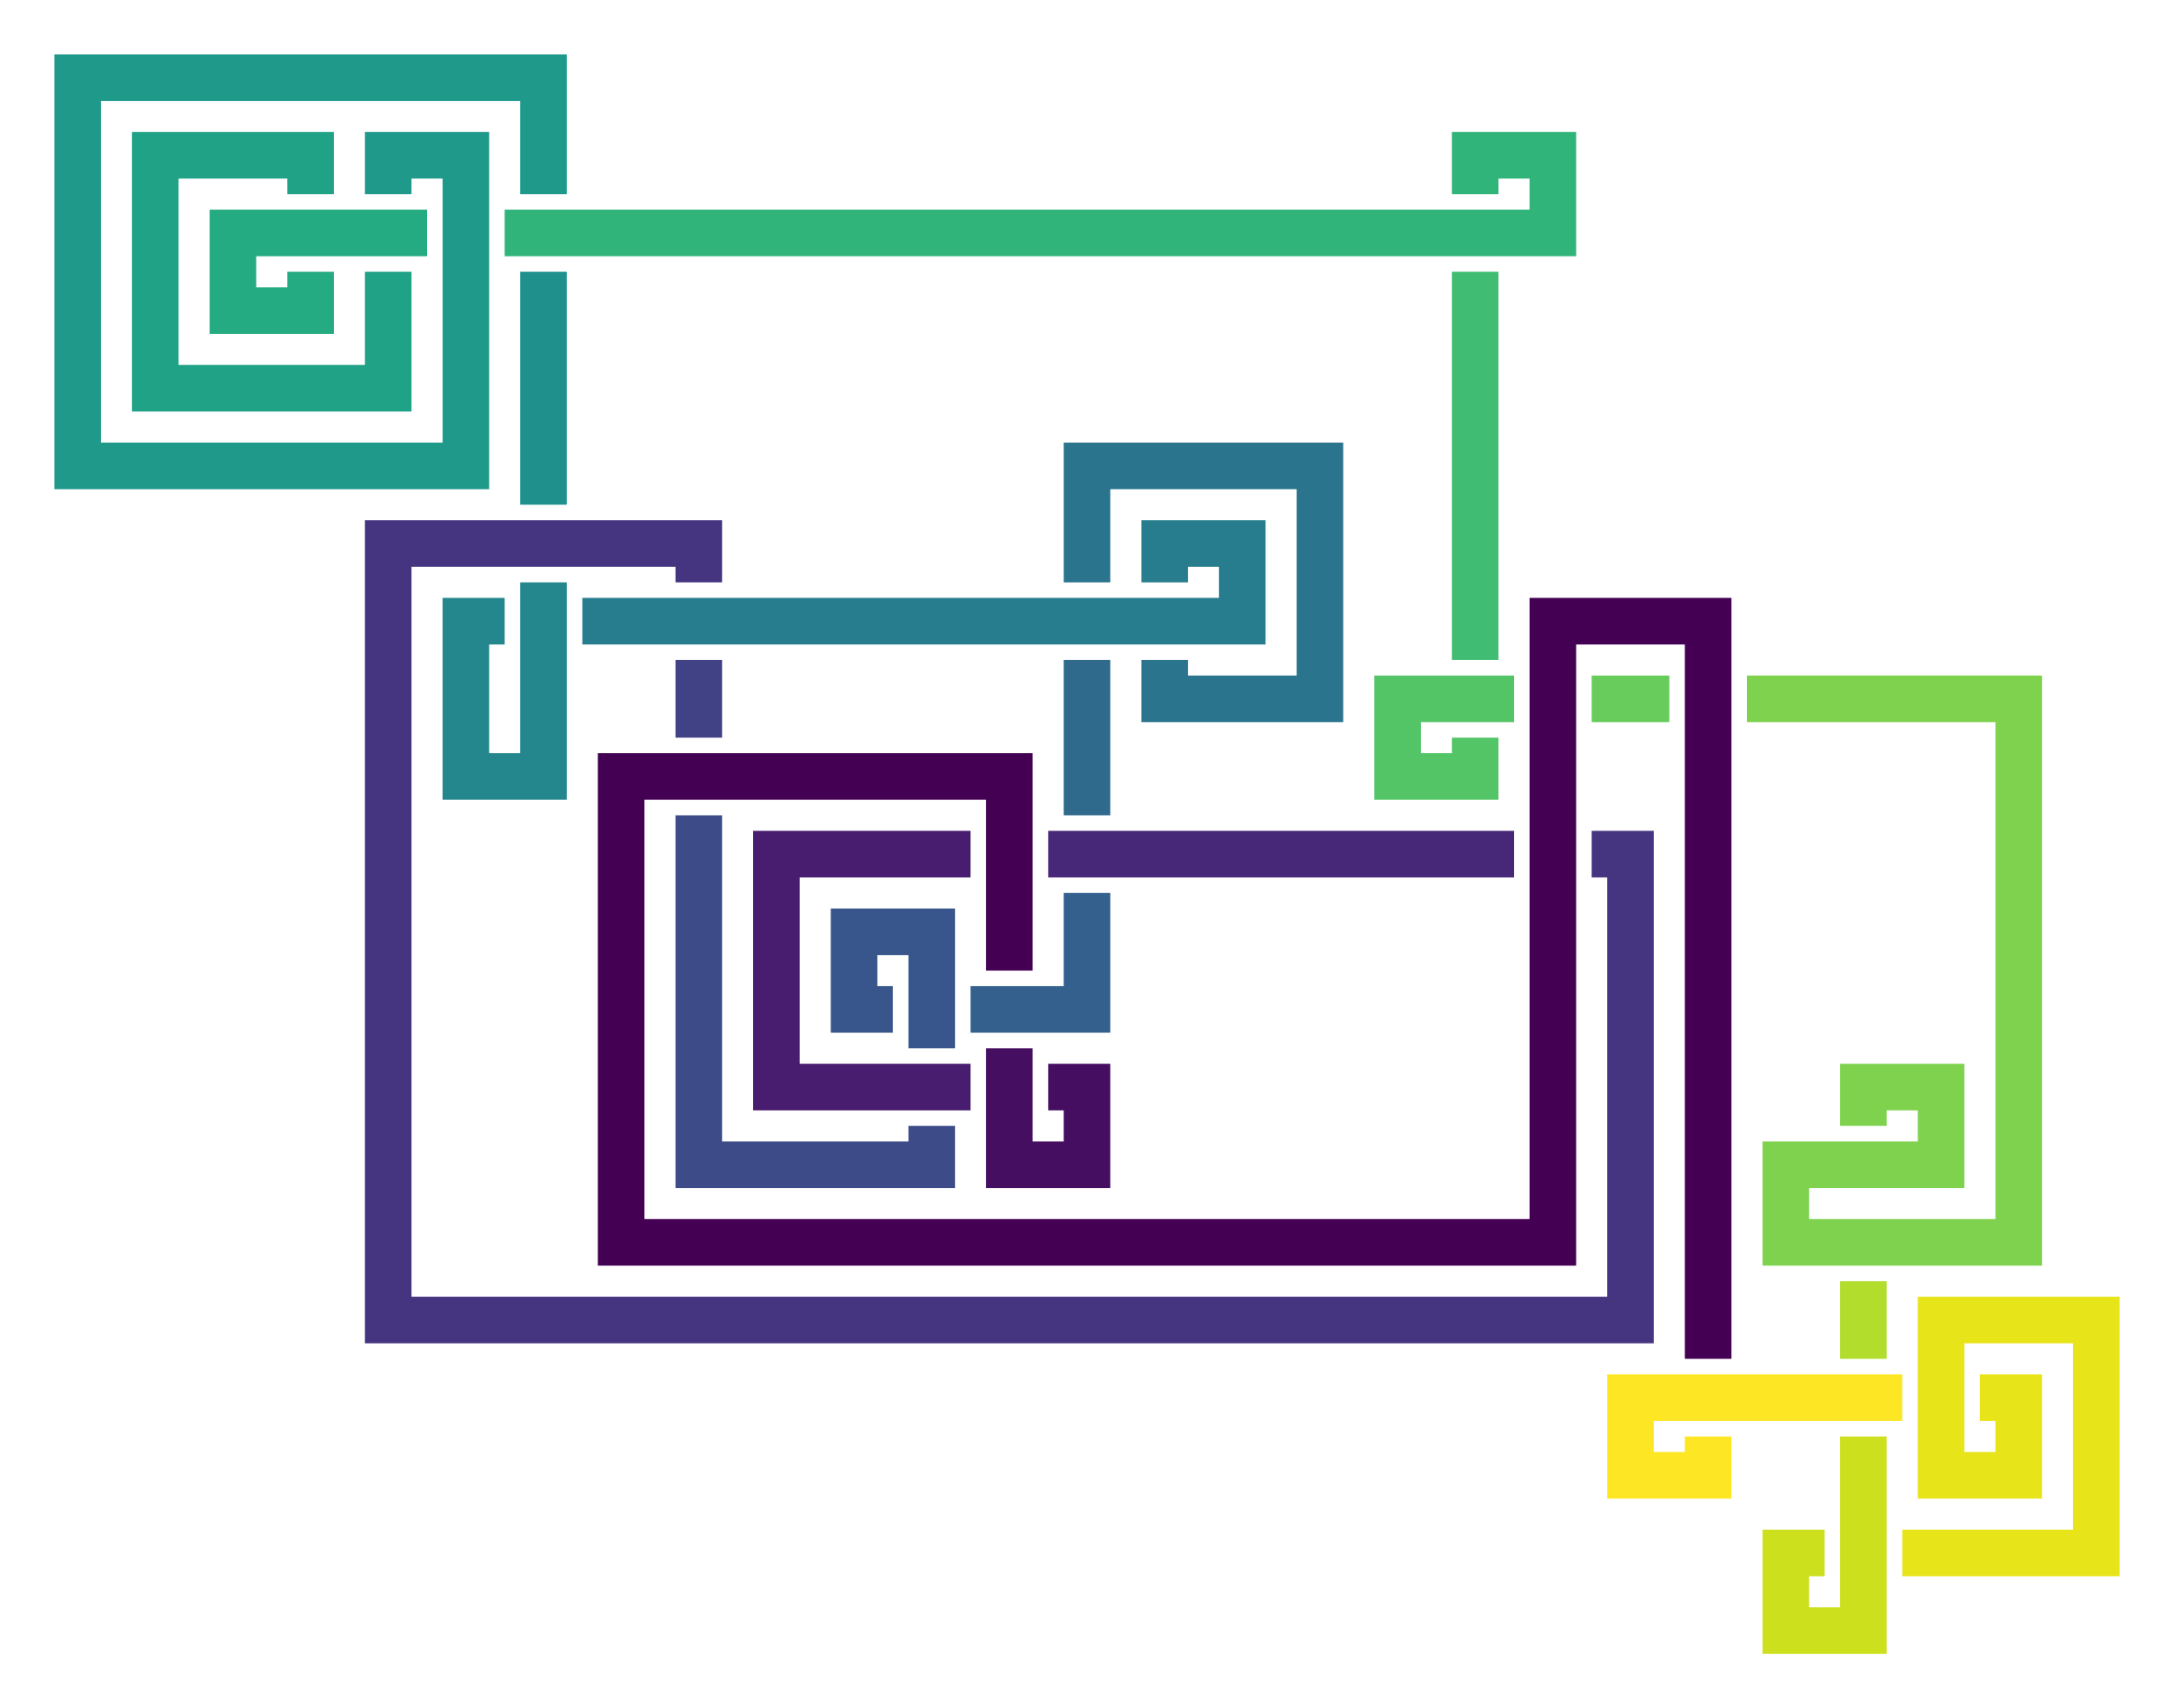 <?xml version="1.0" encoding="utf-8" ?>
<svg baseProfile="full" height="132.0" version="1.1" width="168.0" xmlns="http://www.w3.org/2000/svg" xmlns:ev="http://www.w3.org/2001/xml-events" xmlns:xlink="http://www.w3.org/1999/xlink"><defs /><polyline fill="none" points="132.0,105.0 132.0,48.0 120.0,48.0 120.0,96.0 48.0,96.0 48.0,60.0 78.0,60.0 78.0,75.0" stroke="rgb(68,1,84)" stroke-width="3.6" /><polyline fill="none" points="78.0,81.0 78.0,90.0 84.0,90.0 84.0,84.0 81.0,84.0" stroke="rgb(70,14,97)" stroke-width="3.6" /><polyline fill="none" points="75.0,84.0 60.0,84.0 60.0,66.0 75.0,66.0" stroke="rgb(72,28,110)" stroke-width="3.6" /><polyline fill="none" points="81.0,66.0 117.0,66.0" stroke="rgb(71,40,120)" stroke-width="3.6" /><polyline fill="none" points="123.0,66.0 126.0,66.0 126.0,102.0 30.0,102.0 30.0,42.0 54.0,42.0 54.0,45.0" stroke="rgb(69,53,128)" stroke-width="3.6" /><polyline fill="none" points="54.0,51.0 54.0,57.0" stroke="rgb(65,65,134)" stroke-width="3.6" /><polyline fill="none" points="54.0,63.0 54.0,90.0 72.0,90.0 72.0,87.0" stroke="rgb(61,76,137)" stroke-width="3.6" /><polyline fill="none" points="72.0,81.0 72.0,72.0 66.0,72.0 66.0,78.0 69.0,78.0" stroke="rgb(56,86,139)" stroke-width="3.6" /><polyline fill="none" points="75.0,78.0 84.0,78.0 84.0,69.0" stroke="rgb(51,96,141)" stroke-width="3.6" /><polyline fill="none" points="84.0,63.0 84.0,51.0" stroke="rgb(47,106,141)" stroke-width="3.6" /><polyline fill="none" points="84.0,45.0 84.0,36.0 102.0,36.0 102.0,54.0 90.0,54.0 90.0,51.0" stroke="rgb(43,116,142)" stroke-width="3.6" /><polyline fill="none" points="90.0,45.0 90.0,42.0 96.0,42.0 96.0,48.0 45.0,48.0" stroke="rgb(39,125,142)" stroke-width="3.6" /><polyline fill="none" points="39.0,48.0 36.0,48.0 36.0,60.0 42.0,60.0 42.0,45.0" stroke="rgb(35,135,141)" stroke-width="3.6" /><polyline fill="none" points="42.0,39.0 42.0,21.0" stroke="rgb(32,144,140)" stroke-width="3.6" /><polyline fill="none" points="42.0,15.0 42.0,6.0 6.0,6.0 6.0,36.0 36.0,36.0 36.0,12.0 30.0,12.0 30.0,15.0" stroke="rgb(30,153,138)" stroke-width="3.6" /><polyline fill="none" points="30.0,21.0 30.0,30.0 12.0,30.0 12.0,12.0 24.0,12.0 24.0,15.0" stroke="rgb(31,162,134)" stroke-width="3.6" /><polyline fill="none" points="24.0,21.0 24.0,24.0 18.0,24.0 18.0,18.0 33.0,18.0" stroke="rgb(37,171,129)" stroke-width="3.6" /><polyline fill="none" points="39.0,18.0 120.0,18.0 120.0,12.0 114.0,12.0 114.0,15.0" stroke="rgb(48,180,122)" stroke-width="3.6" /><polyline fill="none" points="114.0,21.0 114.0,51.0" stroke="rgb(64,189,114)" stroke-width="3.6" /><polyline fill="none" points="114.0,57.0 114.0,60.0 108.0,60.0 108.0,54.0 117.0,54.0" stroke="rgb(83,197,103)" stroke-width="3.6" /><polyline fill="none" points="123.0,54.0 129.0,54.0" stroke="rgb(103,204,92)" stroke-width="3.6" /><polyline fill="none" points="135.0,54.0 156.0,54.0 156.0,96.0 138.0,96.0 138.0,90.0 150.0,90.0 150.0,84.0 144.0,84.0 144.0,87.0" stroke="rgb(126,210,78)" stroke-width="3.6" /><polyline fill="none" points="144.0,93.0 144.0,93.0" stroke="rgb(151,216,62)" stroke-width="3.6" /><polyline fill="none" points="144.0,99.0 144.0,105.0" stroke="rgb(178,221,44)" stroke-width="3.6" /><polyline fill="none" points="144.0,111.0 144.0,126.0 138.0,126.0 138.0,120.0 141.0,120.0" stroke="rgb(205,224,29)" stroke-width="3.6" /><polyline fill="none" points="147.0,120.0 162.0,120.0 162.0,102.0 150.0,102.0 150.0,114.0 156.0,114.0 156.0,108.0 153.0,108.0" stroke="rgb(231,228,25)" stroke-width="3.6" /><polyline fill="none" points="147.0,108.0 126.0,108.0 126.0,114.0 132.0,114.0 132.0,111.0" stroke="rgb(253,231,36)" stroke-width="3.6" /></svg>